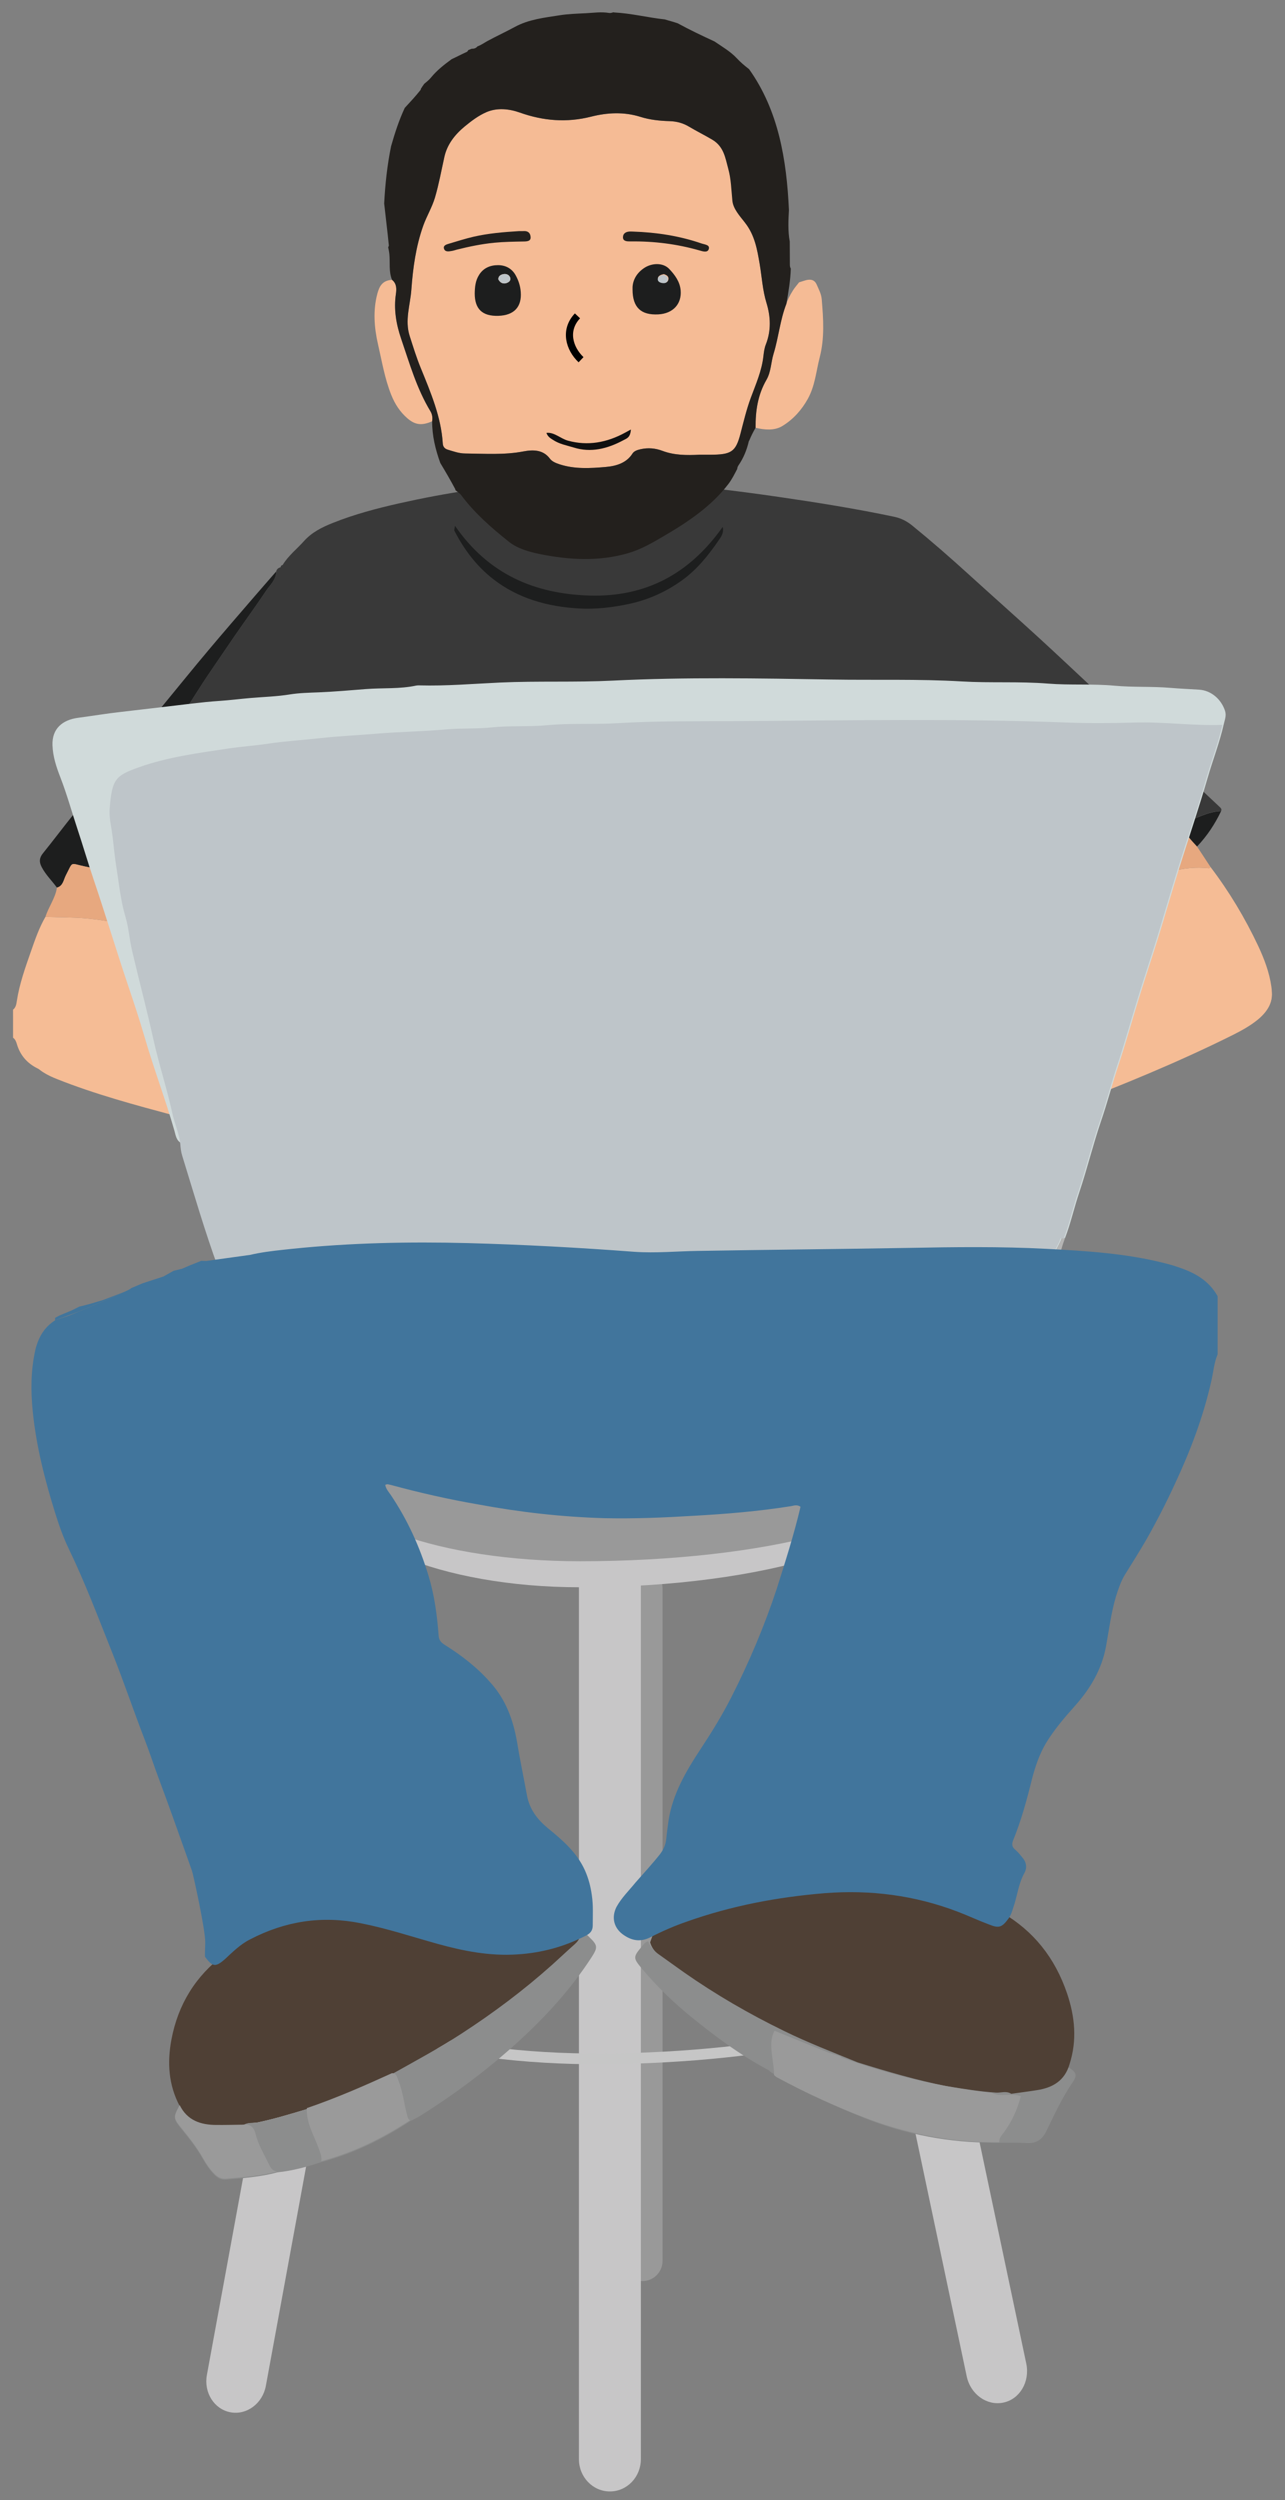 <?xml version="1.0" encoding="utf-8"?>
<!-- Generator: Adobe Illustrator 16.0.0, SVG Export Plug-In . SVG Version: 6.00 Build 0)  -->
<!DOCTYPE svg PUBLIC "-//W3C//DTD SVG 1.1//EN" "http://www.w3.org/Graphics/SVG/1.1/DTD/svg11.dtd">
<svg version="1.1" id="Layer_1" xmlns="http://www.w3.org/2000/svg" xmlns:xlink="http://www.w3.org/1999/xlink" x="0px" y="0px"
	 width="180px" height="350px" viewBox="0 0 180 350" enable-background="new 0 0 180 350" xml:space="preserve">
<rect x="0" y="0" width="180" height="350" fill="#808080" stroke="none"/>
<defs><style>

		#computer{ animation: tapWobble 0.7 linear infinite;animation-delay: 5s;}
		#left-arm{ transform-origin: 90% 25%; animation: typeLeft 0.8s linear infinite; animation-delay: 5s;}
		#right-arm{ transform-origin: 9% 35%; transform: rotateZ(0deg); animation: typeLeft 0.8s linear infinite;animation-delay: 5s;}
		#left{ transform-origin: 35% 12%; animation: tapRight 1s linear infinite;animation-delay: 5s;}
        #body{ animation: sway 20s ease infinite; transform-origin: 50% 100%;}
        #head{ transform-origin: 50% 85%; animation: headTilt 20s ease infinite;}


@keyframes sway {
    0%   { transform: rotateZ(0deg); }
    20%  { transform: rotateZ(0deg); }
    25%  { transform: rotateZ(4deg); }
    45%  { transform: rotateZ(4deg); }
    50%  { transform: rotateZ(0deg); }
    70%  { transform: rotateZ(0deg); }
    75%  { transform: rotateZ(-4deg); }
    90%  { transform: rotateZ(-4deg); }
    100% { transform: rotateZ(0deg); }
}


@keyframes typeLeft {
  0%   { transform: rotateZ(0deg); }
  25%  { transform: rotateZ(7deg); }
  75%  { transform: rotateZ(-6deg); }
  100% { transform: rotateZ(0deg); }
}

@keyframes typeRight {
  0%   { transform: rotateZ(0deg); }
  25%  { transform: rotateZ(-6deg); }
  75%  { transform: rotateZ(7deg); }
  100% { transform: rotateZ(0deg); }
}

@keyframes tapWobble {
  0%   { transform: rotateZ(-0.2deg); }
  50%  { transform: rotateZ(0.2deg); }
  100% { transform: rotateZ(-0.2deg); }
}

@keyframes tapRight {
  0%   { transform: rotateZ(0deg); }
  90%  { transform: rotateZ(-6deg); }
  100% { transform: rotateZ(0deg); }
}

@keyframes headTilt {
  0%   { transform: rotateZ(0deg); }
  20%  { transform: rotateZ(0deg); }
  25%  { transform: rotateZ(-4deg); }
  35%  { transform: rotateZ(-4deg); }
  38%  { transform: rotateZ(2deg); }
  42%  { transform: rotateZ(2deg); }
  45%  { transform: rotateZ(-4deg); }
  50%  { transform: rotateZ(0deg); }
  70%  { transform: rotateZ(0deg); }
  82%  { transform: rotateZ(0deg); }
  85%  { transform: rotateZ(4deg); }
  90%  { transform: rotateZ(4deg); }
  100% { transform: rotateZ(0deg); }
}
	</style></defs>


    <g id="developer">
		<animate  fill="remove" from="0" begin="0s" restart="always" dur="5s" to="1" additive="replace" calcMode="linear" attributeName="opacity" accumulate="none">
		</animate>
	<g id="chair">
		<path fill="#999999" d="M87.183,316.531c0,1.551,1.259,2.814,2.813,2.814l0,0c1.551,0,2.811-1.266,2.811-2.814v-94.18
			c0-1.551-1.26-2.806-2.811-2.806l0,0c-1.555,0-2.813,1.255-2.813,2.806V316.531z"/>
		<path fill="#C7C6C7" d="M58.586,217.814c0.46-2.477-1.025-4.807-3.305-5.23l0,0c-2.281-0.419-4.5,1.236-4.955,3.715
			L28.981,332.486c-0.455,2.469,1.025,4.809,3.31,5.228l0,0c2.281,0.419,4.5-1.239,4.951-3.708L58.586,217.814z"/>
		<path fill="#C7C6C7" d="M89.771,344.281c0,2.493-1.941,4.514-4.336,4.514l0,0c-2.396,0-4.34-2.021-4.34-4.514V221.975
			c0-2.486,1.944-4.504,4.34-4.504l0,0c2.395,0,4.336,2.018,4.336,4.504V344.281z"/>
		<path fill="#C7C6C7" d="M143.762,330.91c0.524,2.525-0.91,4.965-3.213,5.446l0,0c-2.303,0.483-4.604-1.157-5.136-3.683
			l-24.204-114.647c-0.527-2.511,0.907-4.952,3.213-5.438l0,0c2.299-0.484,4.596,1.164,5.135,3.684L143.762,330.91z"/>
		<g>
			<g>
				<path fill="#C7C6C7" d="M128.484,207.389c0-5.233-18.476-9.467-41.302-9.467c-22.829,0-41.298,4.231-41.298,9.467
					c0,8.188,15.811,14.823,35.351,14.823C107.35,222.212,128.484,215.576,128.484,207.389z"/>
			</g>
			<g>
				<path fill="#999999" d="M128.484,205.97c0-4.446-18.476-8.048-41.302-8.048c-22.829,0-41.298,3.602-41.298,8.048
					c0,6.964,15.811,12.601,35.351,12.601C107.35,218.57,128.484,212.934,128.484,205.97z"/>
			</g>
		</g>
		<g>
			<path fill="none" stroke="#C6C6C6" stroke-width="1.5" stroke-miterlimit="10" d="M44.707,276.033
				c0.147,7.21,18.896,12.654,41.91,12.182"/>
			<path fill="none" stroke="#C6C6C6" stroke-width="1.5" stroke-miterlimit="10" d="M129.452,277.518
				c0.114,5.422-19.042,10.205-42.835,10.697"/>
		</g>
	</g>
	<g id="body">
		<path fill="#393939" d="M40.17,130.054c-0.057,0.151-0.118,0.308-0.176,0.46c-0.078,0.057-0.111,0.135-0.098,0.229
			c-0.506,1.813-1.432,3.447-2.154,5.172c-1.05-0.255-1.496-1.251-2.26-1.862c-0.455-0.365-0.768-0.955-1.484-0.854
			c-0.058-0.256-0.201-0.436-0.406-0.604c-1.361-1.103-2.773-2.133-4.213-3.13c-4.967-3.438-10.233-6.254-16.086-7.874
			c1.223-1.612,1.756-3.585,2.633-5.369c1.436-2.929,3.162-5.685,4.754-8.515c0.533-0.939,1.1-1.898,1.723-2.808
			c0.96-1.4,1.871-2.834,2.793-4.261c1.465-2.269,2.863-4.578,4.393-6.801c1.502-2.183,2.967-4.385,4.496-6.55
			c1.066-1.505,2.145-3.017,3.17-4.555c0.566-0.851,1.439-1.572,1.436-2.732c0.07-0.346,0.32-0.497,0.624-0.596
			c0.095-0.104,0.188-0.208,0.282-0.312c0.784-1.297,1.986-2.224,2.979-3.336c1.1-1.229,2.514-1.938,4.02-2.538
			c3.027-1.21,6.168-2.044,9.34-2.756c6.463-1.449,12.993-2.467,19.613-2.864c1.324,0.091,2.645,0.09,3.938-0.286
			c2.416,0,4.832,0,7.252,0c1.402,0.253,2.809,0.398,4.236,0.278c6.074,0.365,12.111,1.106,18.127,1.981
			c5.42,0.787,10.82,1.648,16.185,2.783c0.985,0.209,1.791,0.646,2.524,1.244c2.688,2.188,5.295,4.465,7.859,6.795
			c3.268,2.969,6.572,5.896,9.83,8.874c2.697,2.47,5.355,4.988,8.039,7.485c3.189,2.981,6.381,5.96,9.572,8.945
			c2.601,2.437,5.193,4.881,7.785,7.32c0.146,0.141,0.271,0.295,0.156,0.521c-1.896,0.077-3.514,1.062-5.242,1.669
			c-0.131,0.041-0.164,0.336-0.246,0.518c-0.346-0.114-0.674-0.104-1.025,0.045c-2.584,1.097-5.145,2.257-7.588,3.662
			c-5.145,2.97-9.844,6.551-14.273,10.5c-0.14-0.295-0.436-0.395-0.688-0.559c-1.643-1.055-3.281-2.087-4.826-3.293
			c-2.048-1.604-4.023-3.277-5.963-5.013c-1.877-1.675-3.646-3.411-5.34-5.268c-0.49-0.537-0.84-1.452-2.086-1.55
			c1.199,1.829,2.279,3.433,3.322,5.061c1.158,1.807,2.537,3.472,3.461,5.428c0.086,0.118,0.025,0.4,0.32,0.286l-0.047-0.013
			c0.457,1.78,0.859,3.576,1.37,5.344c1.313,4.529,2.601,9.073,3.905,13.604c1.137,3.953,2.287,7.908,3.445,11.854
			c0.549,1.88,1.131,3.744,1.6,5.646c0.082,0.341,0.131,0.681,0.59,0.759c1.223,0.205,1.674,1.251,2.092,2.178
			c0.607,1.329,0.828,2.781,0.96,4.355c-0.935,0.105-1.821,0.259-2.707,0.313c-5.827,0.346-11.659,0.648-17.483,1.011
			c-6.432,0.399-12.871,0.617-19.307,0.845c-7.547,0.263-15.098,0.354-22.648,0.451c-9.413,0.114-18.822-0.024-28.23-0.377
			c-1.81-0.066-3.623,0.082-5.423-0.189c0.558-0.422,1.284,0.074,1.907-0.344c-0.887-1.469-1.775-2.945-1.165-4.783
			c4.151,0.505,8.302,1.01,12.44,0.678c4.121-0.327,8.281-0.045,12.379-0.764c-4.258-0.155-8.52-0.028-12.777-0.324
			c-2.797-0.19-5.59-0.344-8.375-0.68c-2.285-0.279-3.922-1.28-4.381-3.791c-0.631-3.438-1.669-6.775-1.932-10.303
			c-0.229-3.094-0.582-6.179-0.549-9.285c0.027-3.122,0.008-6.243,0.012-9.364c0-0.402-0.049-0.815,0.033-1.202
			c0.524-2.469,0.25-4.991,0.5-7.483c0.188-1.878,0.316-3.794,0.439-5.688c0.184-2.933,0.738-5.84,1.111-8.761
			c0.037-0.278,0.18-0.636-0.182-0.857c-1.086,2.099-1.619,4.401-2.497,6.579c-1.608,3.999-2.933,8.108-4.438,12.148
			c-0.291,0.787-0.176,1.686-0.721,2.383c-0.137,0.201-0.271,0.396-0.406,0.6C40.211,129.677,40.162,129.854,40.17,130.054z"/>
		<path fill="#F5BC95" d="M1.829,141.35c0.397-0.308,0.468-0.791,0.528-1.21c0.365-2.403,1.186-4.685,1.978-6.948
			c0.574-1.641,1.145-3.313,2.03-4.836c1.948,0.074,3.889,0.041,5.845,0.23c2.752,0.266,5.435,0.814,8.089,1.477
			c4.385,1.091,8.58,2.735,12.674,4.646c-0.201,0.479-0.402,0.96-0.604,1.441c-1.473,2.15-2.945,4.291-4.814,6.129
			c-4.135,4.043-8.896,6.988-14.651,8.053c-2.58,0.476-5.173,0.451-7.629-0.75c-1.477-0.725-2.448-1.844-2.912-3.417
			c-0.099-0.333-0.226-0.669-0.533-0.888C1.829,143.971,1.829,142.658,1.829,141.35z"/>
		<path fill="#B5B5B4" d="M90.973,67.597c-1.428,0.12-2.833-0.025-4.236-0.278c1.406,0,2.816,0,4.229,0
			C90.92,67.414,90.924,67.507,90.973,67.597z"/>
		<path fill="#9A9999" d="M75.547,67.605c0.004-0.095,0.004-0.188,0.008-0.286c1.309,0,2.617,0,3.93,0
			C78.191,67.695,76.871,67.697,75.547,67.605z"/>
		<path fill="#F5BC95" d="M169.557,121.367c2.625,3.447,4.84,7.145,6.688,11.062c0.846,1.809,1.561,3.688,1.846,5.701
			c0.297,2.075-0.395,3.454-2.154,4.544c-2.535,1.58-5.311,2.445-8.264,2.511c-2.928,0.069-5.768-0.624-8.488-1.739
			c-5.473-2.237-10.141-5.685-14.535-9.553c-0.418-0.369-0.828-0.729-1.307-1.021c-0.131-0.209-0.262-0.418-0.395-0.627
			c1.066-1.005,2.396-1.629,3.635-2.338c3.995-2.289,8.016-4.551,12.33-6.188c3.346-1.268,6.718-2.583,10.426-2.165
			C169.4,121.564,169.482,121.433,169.557,121.367z"/>
		<path fill="#1D1E1E" d="M40.799,128.967c0.545-0.697,0.43-1.596,0.721-2.383c1.506-4.04,2.83-8.149,4.438-12.148
			c0.878-2.178,1.411-4.48,2.497-6.579c0.361,0.224,0.219,0.579,0.182,0.857c-0.373,2.921-0.928,5.828-1.111,8.761
			c-0.123,1.896-0.251,3.813-0.439,5.688c-0.25,2.492,0.024,5.017-0.5,7.483c-0.082,0.388-0.033,0.8-0.033,1.202
			c-0.004,3.121,0.016,6.242-0.012,9.364c-0.033,3.106,0.319,6.191,0.549,9.285c0.263,3.525,1.301,6.864,1.932,10.303
			c0.459,2.511,2.096,3.512,4.381,3.791c2.785,0.336,5.578,0.487,8.375,0.68c4.258,0.296,8.52,0.169,12.777,0.324
			c-4.098,0.719-8.258,0.437-12.379,0.764c-4.139,0.332-8.289-0.173-12.44-0.678c-0.61,1.838,0.278,3.314,1.165,4.783
			c-0.623,0.418-1.35-0.078-1.907,0.344c-4.771-0.139-9.528-0.5-14.29-0.787c-0.689-0.045-0.988-0.267-0.939-1
			c0.099-1.406,0.189-2.807,0.66-4.149c0.173-0.478,0.324-1.101,0.764-1.247c0.895-0.31,0.89-1.02,0.968-1.684
			c0.738-6.227,1.78-12.415,2.62-18.633c0.501-3.725,1.051-7.453,1.576-11.178c0.098-0.692,0.139-1.396,0.205-2.092l-0.05,0.009
			C40.995,129.795,40.758,129.344,40.799,128.967z"/>
		<path fill="#E7A87F" d="M169.557,121.367c-0.072,0.063-0.154,0.195-0.221,0.188c-3.708-0.418-7.08,0.897-10.426,2.165
			c-4.314,1.637-8.335,3.896-12.33,6.186c-1.238,0.709-2.566,1.333-3.635,2.34c-1.271-1.107-1.271-1.107-0.271-2.303
			c4.432-3.948,9.131-7.529,14.273-10.5c2.443-1.404,5.004-2.565,7.588-3.662c0.354-0.146,0.681-0.158,1.023-0.045
			c0.533,1.056,1.32,1.915,2.117,2.771C168.311,119.46,168.934,120.416,169.557,121.367z"/>
		<path fill="#1D1E1E" d="M142.676,129.943c-1.001,1.193-1.001,1.193,0.271,2.303c0.132,0.209,0.263,0.418,0.394,0.627
			c-0.327,0.1-0.655,0.251-0.991,0.296c-3.972,0.542-2.757,0.941-5.44-1.907c-1.877-1.998-3.726-4.023-5.587-6.033
			c-0.133-0.14-0.252-0.314-0.489-0.201l0.047,0.014c0.035-0.254-0.146-0.271-0.319-0.287c-0.924-1.956-2.304-3.621-3.461-5.426
			c-1.043-1.63-2.123-3.231-3.322-5.063c1.246,0.098,1.595,1.013,2.086,1.55c1.688,1.854,3.461,3.595,5.339,5.269
			c1.938,1.732,3.915,3.406,5.963,5.012c1.545,1.206,3.187,2.239,4.825,3.293C142.24,129.549,142.536,129.648,142.676,129.943z"/>
		<path fill="#1D1E1E" d="M167.68,118.508c-0.797-0.856-1.584-1.718-2.117-2.771c0.082-0.182,0.115-0.477,0.246-0.518
			c1.73-0.607,3.349-1.592,5.242-1.669C170.182,115.371,169.082,117.04,167.68,118.508z"/>
		<path fill="#1D1E1E" d="M32.369,136.152c0.201-0.481,0.402-0.963,0.604-1.441c0.34-0.504,0.685-1.009,1.025-1.51
			c0.717-0.104,1.029,0.486,1.484,0.854c0.764,0.611,1.21,1.607,2.26,1.862c-0.02,0.554-0.426,0.572-0.832,0.604
			C35.376,136.645,33.862,136.551,32.369,136.152z"/>
		<path fill="#554A3E" d="M40.507,130.05l0.05-0.009c-0.132-0.104-0.259-0.105-0.387,0.013c-0.008-0.2,0.041-0.377,0.223-0.487
			C40.43,129.726,40.471,129.886,40.507,130.05z"/>
		<path fill="#554A3E" d="M39.896,130.743c-0.014-0.097,0.02-0.175,0.098-0.229C40.043,130.62,40.011,130.697,39.896,130.743z"/>
		<path fill="#1D1E1E" d="M7.977,124.263c-0.709-0.968-1.587-1.805-2.148-2.892c-0.369-0.713-0.328-1.279,0.188-1.915
			c1.386-1.715,2.711-3.479,4.089-5.201c1.469-1.841,2.966-3.658,4.463-5.478c2.797-3.402,5.603-6.801,8.404-10.198
			c2.071-2.517,4.118-5.051,6.214-7.539c2.124-2.53,4.294-5.024,6.452-7.53c1.009-1.173,2.034-2.336,3.051-3.505
			c0.004,1.161-0.869,1.884-1.436,2.732c-1.025,1.538-2.104,3.049-3.17,4.555c-1.529,2.166-2.994,4.368-4.496,6.55
			c-1.529,2.223-2.928,4.532-4.393,6.801c-0.922,1.427-1.833,2.858-2.793,4.261c-0.623,0.907-1.189,1.866-1.723,2.808
			c-1.592,2.83-3.318,5.586-4.754,8.515c-0.877,1.784-1.41,3.757-2.633,5.369c-0.484-0.103-0.969-0.209-1.452-0.308
			c-2.092-0.433-1.563-0.765-2.612,1.25C8.9,123.163,8.851,124.024,7.977,124.263z"/>
		<path fill="#E7A87F" d="M7.977,124.263c0.874-0.238,0.924-1.1,1.252-1.728c1.05-2.015,0.521-1.683,2.612-1.25
			c0.483,0.099,0.968,0.203,1.452,0.308c5.853,1.62,11.119,4.438,16.086,7.874c1.439,0.997,2.852,2.027,4.213,3.13
			c0.205,0.169,0.349,0.349,0.406,0.604c-0.341,0.501-0.686,1.006-1.025,1.51c-4.094-1.911-8.289-3.558-12.674-4.646
			c-2.654-0.66-5.337-1.211-8.089-1.477c-1.956-0.189-3.896-0.156-5.845-0.23C6.8,126.953,7.752,125.752,7.977,124.263z"/>
		<path fill="#1D1E1E" d="M63.729,73.606c4.67,6.767,11.132,9.547,18.887,9.771c7.913,0.226,14.016-3.1,18.62-9.613
			c0.197,0.863-0.245,1.407-0.576,1.892c-1.452,2.115-3.044,4.104-5.168,5.619c-2.239,1.603-4.7,2.696-7.364,3.271
			c-2.297,0.492-4.645,0.771-7.014,0.64c-4.398-0.25-8.533-1.39-12.045-4.127c-2.313-1.805-4.082-4.139-5.422-6.768
			C63.608,74.217,63.666,74.1,63.729,73.606z"/>
		<path fill="#FFFFFF" d="M40.507,130.05c-0.036-0.164-0.077-0.324-0.114-0.483c0.135-0.199,0.27-0.396,0.406-0.6
			C40.758,129.344,40.995,129.795,40.507,130.05z"/>
		<path fill="#1D1E1E" d="M39.313,79.41c0.024-0.164,0.118-0.271,0.282-0.313C39.502,79.202,39.408,79.307,39.313,79.41z"/>
		<path fill="#FFFFFF" d="M130.557,124.75c0.176,0.018,0.355,0.033,0.32,0.287C130.582,125.152,130.643,124.869,130.557,124.75z"/>
		<g id="left-arm">
			<path fill="#F5BC95" d="M161.166,129.496c2.395-0.406,4.749-0.601,7.029,0.572c2.822,1.452,5.586,2.961,7.883,5.201
				c0.813,0.787,1.42,1.714,1.83,2.739c0.664,1.674,0,3.331-1.715,4.737c-1.061,0.863-2.256,1.521-3.461,2.129
				c-7.639,3.807-15.529,7.038-23.502,10.09c-6.326,2.428-12.726,4.643-19.215,6.583c-4.273,1.274-8.58,2.489-13.027,2.978
				c-2.326,0.254-4.709,0.447-7.014-0.394c-1.123-0.406-1.908-1.07-2.207-2.252c0.322,0,0.545-0.192,0.791-0.386
				c2.244-1.766,4.482-3.527,6.752-5.264c1.982-1.521,3.981-3.025,6.018-4.481c3.17-2.272,6.311-4.6,9.592-6.706
				c2.691-1.73,5.398-3.441,8.18-5.041c3.184-1.82,6.373-3.609,9.662-5.217c3.782-1.854,7.646-3.563,11.674-4.842
				C160.723,129.857,161.043,129.836,161.166,129.496z"/>
			<path fill="#E7A87F" d="M161.166,129.496c-0.123,0.34-0.443,0.359-0.73,0.449c-4.025,1.279-7.892,2.986-11.674,4.842
				c-3.289,1.605-6.479,3.396-9.662,5.217c-2.781,1.6-5.488,3.311-8.18,5.041c-3.281,2.106-6.422,4.434-9.592,6.706
				c-2.034,1.456-4.033,2.962-6.018,4.481c-2.27,1.734-4.508,3.498-6.752,5.264c-0.246,0.191-0.469,0.386-0.791,0.386
				c-0.234-1.985,0.691-3.572,1.715-5.151c1.264-1.952,3.063-3.27,4.988-4.495c8.041-5.132,16.17-10.112,24.67-14.471
				c5.725-2.929,11.549-5.623,17.768-7.387C158.303,129.98,159.697,129.554,161.166,129.496z"/>
		</g>
		<g id="right-arm">
			<path fill="#F5BC95" d="M76.445,158.031c1.164,2.411,0.611,3.89-1.871,4.872c-2.965,1.183-6.082,1.302-9.195,1.042
				c-2.396-0.191-4.791-0.418-7.178-0.744c-4.475-0.607-8.921-1.381-13.347-2.263c-6.837-1.355-13.626-2.938-20.356-4.745
				c-5.574-1.497-11.148-2.992-16.525-5.131c-1.361-0.542-2.621-1.191-3.531-2.449c-0.984-1.359-0.918-2.682-0.233-4.085
				c1.156-2.368,3.067-4.089,5.017-5.759c0.836-0.713,1.828-1.238,2.689-1.928c1.703-1.361,3.684-1.76,5.783-1.788
				c2.561-0.032,5.104,0.078,7.576,0.841c0.391,0.455,0.973,0.496,1.48,0.668c2.848,0.969,5.738,1.822,8.544,2.895
				c4.872,1.855,9.771,3.646,14.565,5.705c4.195,1.797,8.403,3.566,12.501,5.568c4.405,2.152,8.777,4.38,12.952,6.964
				C75.682,157.924,76.039,158.022,76.445,158.031z"/>
			<path fill="#E7A87F" d="M76.445,158.031c-0.406-0.009-0.764-0.105-1.129-0.337c-4.175-2.584-8.547-4.812-12.952-6.964
				c-4.098-2.002-8.306-3.771-12.501-5.568c-4.795-2.061-9.693-3.85-14.565-5.705c-2.806-1.07-5.696-1.926-8.544-2.895
				c-0.508-0.172-1.09-0.213-1.48-0.668c2.929,0.209,5.723,1.07,8.516,1.87c8.227,2.351,16.172,5.468,24.035,8.818
				c4.482,1.915,8.953,3.866,13.313,6.038C73.463,153.781,75.193,155.717,76.445,158.031z"/>
		</g>
		<g id="head">
			<g>
				<path fill="#F5BB95" d="M105.841,59.888c-0.024-2.327,0.29-4.583,1.526-6.719c0.646-1.12,0.623-2.436,0.992-3.635
					c0.91-2.96,0.951-6.124,2.723-8.889c0.246-0.39,0.566-0.748,0.854-1.121c0.258-0.078,0.52-0.163,0.779-0.245
					c0.756-0.244,1.37-0.162,1.686,0.564c0.291,0.67,0.646,1.305,0.705,2.055c0.229,2.729,0.418,5.438-0.287,8.147
					c-0.5,1.951-0.649,3.98-1.668,5.804c-0.828,1.497-2.01,2.854-3.575,3.802C108.482,60.309,107.111,60.191,105.841,59.888z"/>
				<path fill="#F5BB95" d="M54.912,39.177c0.701,0.547,0.631,1.367,0.545,1.973c-0.316,2.163,0.033,4.22,0.738,6.285
					c1.178,3.444,2.166,6.938,4.102,10.147c0.271,0.455,0.308,0.915,0.238,1.396c-1.411,0.62-2.346,0.542-3.445-0.395
					c-1.07-0.923-1.771-2.026-2.281-3.288c-0.926-2.313-1.313-4.739-1.861-7.104c-0.525-2.297-0.723-4.731-0.082-7.101
					C53.127,40.146,53.521,39.255,54.912,39.177z"/>
				<path fill="#F5BB95" d="M97.966,63.66c-1.769,0.09-3.511,0.083-5.168-0.54c-0.983-0.371-2.001-0.471-3.076-0.229
					C89.239,63,88.82,63.15,88.594,63.496c-0.809,1.283-2.199,1.747-3.74,1.878c-2.162,0.188-4.328,0.318-6.439-0.361
					c-0.542-0.176-1.079-0.393-1.375-0.788c-0.926-1.258-2.301-1.296-3.715-1.028c-2.707,0.521-5.443,0.313-8.167,0.29
					c-0.853-0.003-1.645-0.298-2.433-0.531c-0.5-0.15-0.685-0.48-0.705-0.911c-0.229-3.669-1.674-7.067-3.068-10.486
					c-0.606-1.472-1.074-2.99-1.559-4.5c-0.721-2.22,0.074-4.345,0.23-6.506c0.221-3.043,0.631-6.058,1.678-8.993
					c0.479-1.322,1.227-2.548,1.628-3.896c0.558-1.896,0.902-3.825,1.329-5.741c0.385-1.684,1.436-3.063,2.842-4.222
					c0.932-0.765,1.949-1.539,3.08-2.019c1.489-0.623,3.143-0.451,4.652,0.085c3.264,1.158,6.554,1.434,9.982,0.563
					c2.268-0.574,4.602-0.689,6.883,0.027c1.329,0.422,2.708,0.563,4.094,0.604c1.025,0.032,1.891,0.273,2.723,0.77
					c1.063,0.629,2.174,1.185,3.24,1.811c1.641,0.961,1.846,2.561,2.248,4.031c0.41,1.492,1.607,6.657,2.354,7.602
					c1.389,1.764,1.715,3.798,2.062,5.814c0.306,1.813,0.399,3.635,0.952,5.433c0.582,1.894,0.672,3.854-0.082,5.782
					c-0.214,0.533-0.287,1.118-0.352,1.687c-0.225,2.026-1.063,3.912-1.773,5.831c-0.602,1.633-1.001,3.322-1.438,5.001
					c-0.666,2.526-1.244,2.943-4.295,2.939C98.941,63.66,98.449,63.66,97.966,63.66z"/>
				<g>
					<g>
						<path fill="#F5BC95" d="M66.654,46.586c-0.037,0.04-0.07,0.078-0.111,0.119c0-0.026-0.008-0.063,0.009-0.075
							c0.032-0.021,0.073-0.027,0.114-0.04L66.654,46.586z"/>
						<g>
							<path fill="#1D1E1E" d="M66.498,41.078c0.018-0.892,0.091-1.766,0.6-2.576c0.57-0.937,1.518-1.386,2.678-1.382
								c1.104,0.008,1.94,0.509,2.441,1.391c0.418,0.747,0.672,1.53,0.729,2.362c0.164,2.088-0.931,3.271-3.126,3.343
								C67.568,44.289,66.498,43.272,66.498,41.078z M69.805,39.101c0.188,0.377,0.525,0.656,1.004,0.563
								c0.419-0.096,0.82-0.373,0.645-0.829c-0.156-0.385-0.57-0.57-1.055-0.433C70.025,38.502,69.797,38.731,69.805,39.101z"/>
							<path fill="#BEC5C9" d="M69.805,39.101c-0.008-0.369,0.221-0.599,0.594-0.697c0.484-0.139,0.898,0.047,1.055,0.433
								c0.176,0.456-0.226,0.732-0.645,0.829C70.33,39.757,69.993,39.478,69.805,39.101z"/>
						</g>
						<g>
							<path fill="#1D1E1E" d="M88.605,40.515c-0.045-0.895,0.296-2.076,1.559-2.949c1.111-0.777,2.691-0.822,3.557,0.063
								c0.828,0.859,1.525,1.829,1.625,3.025c0.159,1.899-1.066,3.245-3.131,3.359C89.828,44.136,88.605,43.086,88.605,40.515z
								 M92.99,38.374c-0.344,0.057-0.734,0.205-0.82,0.5c-0.119,0.451,0.264,0.681,0.751,0.722
								c0.423,0.033,0.681-0.164,0.718-0.533C93.672,38.689,93.396,38.505,92.99,38.374z"/>
							<path fill="#BEC5C9" d="M92.941,38.476c0.385,0.123,0.646,0.301,0.619,0.653c-0.037,0.353-0.283,0.542-0.688,0.511
								c-0.463-0.04-0.828-0.258-0.713-0.688C92.244,38.67,92.613,38.529,92.941,38.476z"/>
						</g>
					</g>
					<g>
						<path fill="#23201D" d="M72.729,32.354c0.07,0,0.316,0.015,0.559,0c0.688-0.062,1,0.283,1.037,0.81
							c0.058,0.591-0.455,0.64-0.98,0.644c-1.361,0.024-2.727,0.041-4.085,0.172c-1.809,0.176-3.548,0.542-5.286,0.974
							c-0.227,0.062-0.46,0.146-0.697,0.18c-0.432,0.078-0.939,0.168-1.088-0.332c-0.127-0.427,0.313-0.574,0.682-0.681
							c1.152-0.342,2.297-0.709,3.461-0.98C68.365,32.674,70.465,32.493,72.729,32.354z"/>
						<path fill="#23201D" d="M88.655,32.419c3.306,0.109,6.521,0.599,9.598,1.661c0.455,0.158,1.239,0.188,1.024,0.814
							c-0.186,0.525-0.856,0.292-1.291,0.168c-3.146-0.9-6.365-1.309-9.676-1.263c-0.492,0.004-1.066-0.013-1.046-0.611
							c0.028-0.562,0.479-0.792,1.099-0.777C88.467,32.411,88.561,32.415,88.655,32.419z"/>
					</g>
				</g>
				<path fill="#23201D" d="M110.643,37.083c0-1.083-0.006-2.18-0.017-3.274c-0.276-1.46-0.187-3.089-0.114-4.405
					c-0.318-6.986-1.443-13.923-5.584-19.723c-0.613-0.472-1.203-0.965-1.725-1.53c-0.865-0.931-2.029-1.604-3.121-2.35
					c-1.747-0.804-3.479-1.625-5.143-2.536c-0.279-0.094-0.57-0.189-0.857-0.27c-0.316-0.083-0.637-0.182-0.947-0.276
					c-2.384-0.257-4.693-0.849-7.096-0.975c-0.05,0-0.082-0.02-0.123-0.026c-0.21,0.07-0.41,0.123-0.566,0.099
					c-1.141-0.189-2.178-0.023-3.277,0.034c-1.242,0.063-2.478,0.093-3.703,0.291c-2.15,0.336-4.315,0.574-6.23,1.616
					c-1.264,0.688-2.588,1.296-3.859,1.985c-0.457,0.25-0.891,0.571-1.398,0.75c-0.196,0.244-0.473,0.349-0.798,0.326
					c-0.159,0.061-0.317,0.123-0.475,0.187c-0.083,0.09-0.1,0.209-0.245,0.271c-0.719,0.32-1.389,0.681-2.1,1.007
					c-1.05,0.766-2.066,1.563-2.881,2.559c-0.274,0.339-0.63,0.62-0.977,0.909c-0.107,0.191-0.264,0.345-0.359,0.55
					c-0.014,0.03-0.043,0.024-0.06,0.053c-0.036,0.092-0.032,0.188-0.104,0.272c-0.661,0.829-1.418,1.651-2.188,2.479
					c-0.801,1.71-1.386,3.517-1.915,5.365c-0.542,2.656-0.829,5.344-0.966,8.021c0.211,1.95,0.461,3.898,0.652,5.855
					c0.012,0.123-0.07,0.175-0.092,0.275c0.068,0.322,0.137,0.646,0.168,0.979c0.11,1.189-0.104,2.411,0.369,3.575
					c0.701,0.547,0.631,1.367,0.545,1.973c-0.316,2.163,0.033,4.22,0.738,6.285c1.178,3.444,2.166,6.938,4.102,10.147
					c0.271,0.455,0.308,0.915,0.238,1.396c-0.012,2.026,0.462,3.954,1.141,5.841c0.725,1.206,1.436,2.421,2.097,3.663
					c0.024,0.045-0.005,0.082,0.014,0.127c0.265,0.241,0.599,0.429,0.81,0.706c1.854,2.488,4.232,4.584,6.734,6.563
					c1.189,0.934,2.806,1.391,4.359,1.705c4.065,0.809,8.158,1.043,12.228-0.119c1.896-0.544,3.507-1.5,5.127-2.449
					c3.438-2.008,6.652-4.203,8.982-7.251c0.515-0.671,0.863-1.396,1.24-2.111c0.012-0.155,0.053-0.318,0.168-0.486
					c0.729-1.067,1.176-2.169,1.467-3.425c0.01-0.037,0.045-0.038,0.056-0.071c0.246-0.61,0.542-1.202,0.884-1.783
					c-0.023-2.327,0.29-4.583,1.526-6.719c0.647-1.12,0.623-2.436,0.991-3.635c0.711-2.313,0.918-4.744,1.808-7.018
					c0.271-1.628,0.562-3.253,0.606-4.91c0-0.001,0-0.004,0-0.005C110.691,37.463,110.643,37.292,110.643,37.083z M107.285,48.201
					c-0.215,0.533-0.287,1.118-0.352,1.687c-0.225,2.026-1.063,3.912-1.773,5.831c-0.6,1.633-1.001,3.322-1.439,5.001
					c-0.664,2.526-1.242,2.943-4.295,2.939h-1.46c-1.769,0.09-3.511,0.083-5.168-0.54c-0.983-0.371-2.001-0.471-3.076-0.229
					C89.239,63,88.82,63.15,88.594,63.495c-0.809,1.283-2.199,1.747-3.74,1.878c-2.162,0.188-4.328,0.318-6.439-0.361
					c-0.542-0.176-1.079-0.393-1.375-0.788c-0.926-1.258-2.301-1.296-3.715-1.028c-2.707,0.521-5.443,0.313-8.167,0.29
					c-0.853-0.003-1.645-0.298-2.433-0.531c-0.5-0.15-0.685-0.48-0.705-0.911c-0.229-3.669-1.674-7.067-3.068-10.486
					c-0.606-1.472-1.074-2.99-1.559-4.5c-0.721-2.22,0.074-4.345,0.23-6.506c0.221-3.043,0.631-6.058,1.678-8.993
					c0.479-1.322,1.227-2.548,1.628-3.896c0.558-1.896,0.902-3.825,1.329-5.741c0.385-1.684,1.436-3.063,2.842-4.223
					c0.932-0.764,1.949-1.539,3.08-2.018c1.489-0.623,3.143-0.451,4.652,0.085c3.264,1.158,6.554,1.433,9.982,0.563
					c2.268-0.574,4.602-0.689,6.883,0.027c1.329,0.422,2.708,0.563,4.094,0.604c1.025,0.032,1.891,0.273,2.723,0.77
					c1.063,0.629,2.174,1.185,3.24,1.811c1.641,0.961,1.846,2.561,2.248,4.031c0.41,1.492,0.436,3.023,0.59,4.551
					c0.115,1.116,1.018,2.106,1.764,3.051c1.389,1.764,1.715,3.798,2.062,5.814c0.306,1.813,0.399,3.635,0.952,5.433
					C107.949,44.313,108.039,46.273,107.285,48.201z"/>
			</g>
			<path fill="#101010" d="M76.568,60.6c1.045-0.127,1.98,0.813,2.99,1.091c2.76,0.754,5.426,0.299,8.066-1.153
				c0.246-0.137,0.488-0.27,0.734-0.403l0.013,0.026c-0.077,1.104-0.587,1.221-1.017,1.453c-2.285,1.229-4.594,1.789-6.99,1.038
				c-0.996-0.31-2.001-0.462-2.953-1.102c-0.319-0.209-0.647-0.382-0.865-0.92L76.568,60.6z"/>
			<path fill="none" stroke="#000000" stroke-miterlimit="10" d="M80.891,44.22c-1.906,2.01-1.141,4.581,0.5,6.14"/>
		</g>
	</g>
	<g id="shoes">
		<g id="right">
			<path fill="#4F4035" d="M25.172,294.842c-1.572-2.961-1.764-6.094-1.157-9.318c0.931-4.922,3.382-8.893,7.403-11.91
				c5.233-3.922,11.172-6.092,17.551-7.188c5.094-0.882,10.217-0.931,15.355-0.472c2.174,0.195,4.242-0.164,5.951-1.607
				c1.637-1.371,3.286-1.297,5.074-0.387c2.313,1.174,4.053,2.921,5.349,5.145c0.259,0.442,0.515,0.886,0.771,1.328
				c-0.098,0.697-0.406,1.271-0.943,1.748c-1.066,0.943-2.096,1.919-3.154,2.871c-3.99,3.568-8.26,6.768-12.751,9.68
				c-3.146,2.042-6.448,3.814-9.717,5.645c-3.913,1.785-7.851,3.508-11.923,4.894c-2.269,0.677-4.531,1.37-6.854,1.858
				c-0.701,0.146-1.494-0.066-2.117,0.459c-1.234,0.017-2.473,0.049-3.707,0.041C28.1,297.615,26.221,296.983,25.172,294.842z"/>
			<path fill="#8C8D8D" d="M82.564,271.209c-0.321-0.313-0.604-0.697-1.096-0.779c-0.098,0.697-0.406,1.271-0.943,1.748
				c-1.066,0.943-2.096,1.919-3.154,2.871c-3.99,3.568-8.26,6.768-12.751,9.68c-3.146,2.042-6.448,3.814-9.717,5.645
				c-3.913,1.785-7.851,3.508-11.923,4.894c-2.269,0.677-4.531,1.37-6.854,1.858c-0.701,0.146-1.494-0.066-2.117,0.459
				c-1.234,0.017-2.473,0.049-3.707,0.04c-2.203-0.009-4.082-0.641-5.131-2.78c-0.943,1.756-0.939,1.752,0.453,3.463
				c1.002,1.238,1.982,2.493,2.77,3.892c0.443,0.792,0.952,1.552,1.592,2.211c0.459,0.478,0.96,0.788,1.648,0.729
				c2.429-0.205,4.861-0.369,7.228-1.019c2.112-0.209,4.143-0.777,6.152-1.436c4.466-1.189,8.563-3.188,12.411-5.718
				c0.455-0.229,0.928-0.435,1.357-0.705c4.948-3.102,9.605-6.588,13.912-10.524c3.844-3.52,7.338-7.356,10.182-11.745
				C83.762,272.624,83.725,272.333,82.564,271.209z"/>
			<path fill="#9A9A9A" d="M54.903,290.238c0.677,0.023,0.722,0.592,0.909,1.041c0.613,1.512,0.772,3.136,1.179,4.696
				c0.086,0.328,0.11,0.661,0.435,0.857c-3.848,2.528-7.945,4.526-12.411,5.718c0.073-0.643-0.164-1.202-0.378-1.797
				c-0.666-1.84-1.76-3.558-1.656-5.623C47.053,293.744,50.99,292.021,54.903,290.238z"/>
			<path fill="#9A9A9A" d="M25.172,294.709c1.049,2.141,2.928,2.771,5.131,2.778c1.234,0.011,2.473-0.022,3.707-0.04
				c1.021-0.128,1.559,0.327,1.801,1.328c0.361,1.492,1.179,2.806,1.842,4.181c0.254,0.528,0.525,1.014,1.21,1.028
				c-2.366,0.648-4.799,0.813-7.228,1.02c-0.688,0.057-1.189-0.257-1.648-0.73c-0.64-0.66-1.148-1.42-1.592-2.211
				c-0.787-1.398-1.768-2.654-2.77-3.893C24.232,296.46,24.229,296.464,25.172,294.709z"/>
		</g>
		<g id="left">
			<path fill="#8C8D8D" d="M149.574,289.354c-0.667,1.602-1.952,2.37-3.563,2.808c-1.785,0.482-3.576,0.326-5.373,0.312
				c-0.803,0.018-1.605,0.032-2.41,0.05c-7.223-0.865-14.209-2.657-20.99-5.291c-0.1-0.031-0.168-0.141-0.25-0.214
				c-0.693-0.242-1.399-0.44-2.072-0.729c-2.387-1.021-4.76-2.072-7.139-3.109c-0.4-0.436-0.967-0.591-1.461-0.856
				c-4.977-2.653-9.809-5.532-14.285-8.979c-0.566-0.438-1.002-0.91-1.239-1.566c-0.423,0.1-0.651,0.438-0.902,0.742
				c-1.198,1.443-1.214,1.588-0.031,3.011c2.114,2.538,4.493,4.819,7.054,6.903c3.399,2.756,6.914,5.354,10.793,7.406
				c0.129,0.111,0.241,0.246,0.383,0.328c4.188,2.438,8.526,4.574,13.033,6.366c5.829,2.313,11.883,3.452,18.155,3.437
				c1.531,0.009,3.068-0.036,4.597,0.05c1.338,0.078,2.142-0.546,2.69-1.665c1.146-2.346,2.229-4.725,3.725-6.891
				C150.961,290.486,150.748,290.076,149.574,289.354z"/>
			<path fill="#4F4035" d="M145.271,292.611c-1.203,0.192-2.416,0.342-3.619,0.515c-0.692-0.456-1.43-0.119-2.137-0.169
				c-2.345-0.155-4.658-0.541-6.979-0.914c-4.19-0.832-8.306-2.043-12.397-3.314c-3.479-1.419-6.979-2.768-10.369-4.43
				c-4.845-2.362-9.513-5.064-13.97-8.184c-1.185-0.833-2.35-1.692-3.534-2.521c-0.601-0.41-0.99-0.959-1.195-1.673
				c0.179-0.497,0.354-1.005,0.535-1.497c0.908-2.51,2.328-4.59,4.396-6.16c1.601-1.219,3.196-1.535,5.006-0.35
				c1.896,1.237,3.97,1.313,6.058,0.781c4.935-1.24,9.938-1.964,15.045-1.796c6.389,0.188,12.521,1.567,18.25,4.864
				c4.397,2.543,7.418,6.32,9.109,11.305c1.107,3.271,1.42,6.563,0.358,9.88C149.145,291.34,147.414,292.275,145.271,292.611z"/>
			<path fill="#9A9A9A" d="M108.491,284.299c2.379,0.966,4.752,1.942,7.14,2.893c0.672,0.27,1.378,0.455,2.072,0.682
				c0.082,0.066,0.15,0.168,0.249,0.196c6.78,2.45,13.771,4.118,20.991,4.926c1.238,0.634,2.672-0.022,4.05,0.466
				c-0.483,1.863-1.247,3.541-2.37,5.066c-0.328,0.442-0.721,0.816-0.632,1.396c-6.272,0.016-12.327-1.045-18.156-3.198
				c-4.507-1.668-8.847-3.656-13.032-5.923c-0.143-0.077-0.254-0.203-0.383-0.307c0.038-0.635-0.093-1.251-0.164-1.877
				C108.1,287.184,107.747,285.703,108.491,284.299z"/>
		</g>
	</g>
	<g id="computer">
		<path fill="#D0DADA" d="M171.592,99.485c-0.533-1.587-1.92-2.82-3.609-2.933c-1.346-0.086-2.697-0.14-4.045-0.254
			c-2.6-0.221-5.209-0.063-7.824-0.303c-3.094-0.287-6.211-0.045-9.326-0.295c-4.003-0.32-8.031-0.063-12.055-0.301
			c-6.066-0.359-12.155-0.164-18.239-0.267c-10.199-0.168-20.417-0.357-30.625,0.151c-5.267,0.263-10.546,0.031-15.828,0.271
			c-3.757,0.172-7.519,0.5-11.292,0.398c-0.146-0.004-0.303-0.004-0.451,0.026c-2.316,0.497-4.691,0.306-7.037,0.488
			c-2.191,0.176-4.397,0.365-6.604,0.459c-1.338,0.053-2.712,0.078-4.045,0.291c-1.834,0.299-3.684,0.345-5.529,0.504
			c-1.443,0.123-2.887,0.309-4.339,0.406c-2.589,0.172-5.168,0.542-7.752,0.833c-1.989,0.222-3.975,0.476-5.964,0.697
			c-2.035,0.226-4.057,0.564-6.091,0.833c-2.183,0.291-3.667,1.506-3.585,3.844c0.053,1.591,0.55,3.072,1.107,4.503
			c0.91,2.343,1.575,4.763,2.362,7.137c0.788,2.375,1.493,4.786,2.293,7.153c1.637,4.836,3.113,9.725,4.737,14.563
			c0.824,2.461,1.661,4.938,2.387,7.439c1.28,4.43,2.934,8.745,4.197,13.184c0.172,0.606,0.258,1.41,1.012,1.746
			c0.037,0.551,0.1,1.092,0.264,1.625c1.637,5.304,3.178,10.641,5.094,15.85c0.221,0.105,0.476,0.182,0.66,0.337
			c1.998,1.688,4.393,2.073,6.887,2.051c2.613-0.032,5.209,0.296,7.813,0.394c1.796,0.074,3.618,0.025,5.397,0.265
			c2.309,0.296,4.635,0.03,6.911,0.317c2.411,0.296,4.831,0,7.215,0.279c3.563,0.41,7.137,0.033,10.688,0.295
			c7.49,0.561,14.98,0.287,22.471,0.189c3.756-0.051,7.537,0.022,11.279-0.287c2.518-0.205,5.027-0.019,7.521-0.279
			c2.355-0.246,4.729-0.057,7.059-0.32c1.91-0.213,3.844,0.025,5.701-0.295c2.393-0.418,4.814,0.041,7.193-0.5
			c0.859-0.195,1.813-0.105,2.707-0.033c1.277,0.107,2.492-0.244,3.73-0.377c0.826-0.082,1.543-0.673,2.025-1.428
			c0.926-1.441,1.795-2.904,2.533-4.438c0.092-0.189,0.107-0.715,0.574-0.336c0.82-2.109,1.297-4.319,2.02-6.452
			c1.1-3.281,1.918-6.657,3.035-9.938c0.895-2.606,1.59-5.272,2.461-7.891c1.065-3.191,1.951-6.434,2.953-9.647
			c0.844-2.728,1.754-5.438,2.6-8.162c0.979-3.167,1.889-6.349,2.871-9.507c1.348-4.307,2.813-8.58,4.068-12.912
			c0.723-2.502,1.674-4.93,2.248-7.473C171.559,100.766,171.83,100.195,171.592,99.485z"/>
		<path fill="#B5B5B4" d="M30.803,177.537c0.221,0.105,0.476,0.182,0.66,0.337c1.998,1.688,4.393,2.075,6.887,2.051
			c2.613-0.032,5.209,0.296,7.813,0.394c1.796,0.074,3.618,0.025,5.397,0.265c2.309,0.296,4.635,0.03,6.911,0.317
			c2.411,0.296,4.831,0,7.215,0.279c3.563,0.41,7.137,0.033,10.688,0.295c7.49,0.561,14.981,0.287,22.469,0.189
			c3.757-0.051,7.539,0.022,11.281-0.287c2.517-0.205,5.028-0.019,7.521-0.279c2.356-0.246,4.729-0.057,7.06-0.32
			c1.909-0.213,3.844,0.025,5.7-0.295c2.394-0.418,4.813,0.041,7.193-0.5c0.86-0.195,1.813-0.105,2.707-0.031
			c1.278,0.105,2.493-0.246,3.731-0.379c0.827-0.082,1.543-0.673,2.026-1.428c0.926-1.441,1.795-2.904,2.533-4.438
			c0.092-0.189,0.106-0.714,0.573-0.336c-0.819,2.206-1.155,4.561-2.106,6.732c-0.754,1.73-2.025,2.485-3.871,2.602
			c-5.069,0.318-10.144,0.408-15.213,0.641c-3.572,0.164-7.146,0.057-10.705,0.295c-5.026,0.328-10.063,0.082-15.084,0.287
			c-6.842,0.279-13.685,0.328-20.521,0.14c-6.086-0.164-12.178-0.017-18.252-0.296c-3.42-0.153-6.842-0.09-10.254-0.262
			c-5.27-0.254-10.545-0.468-15.819-0.6c-0.902-0.023-1.81-0.105-2.698-0.264c-1.535-0.277-2.654-1.124-3.208-2.633
			C31.143,179.211,30.934,178.383,30.803,177.537z"/>
		<path fill="#BEC5C9" d="M171.232,101.479c-0.573,2.543-1.525,4.973-2.246,7.475c-1.256,4.332-2.725,8.604-4.069,12.91
			c-0.983,3.158-1.896,6.343-2.871,9.51c-0.845,2.723-1.755,5.434-2.601,8.162c-1,3.215-1.887,6.453-2.953,9.646
			c-0.869,2.617-1.566,5.283-2.461,7.891c-1.115,3.281-1.936,6.657-3.035,9.938c-0.723,2.133-1.197,4.344-2.018,6.452
			c-0.47-0.377-0.484,0.146-0.574,0.336c-0.738,1.534-1.607,2.994-2.535,4.438c-0.484,0.758-1.197,1.348-2.025,1.43
			c-1.238,0.131-2.453,0.482-3.732,0.377c-0.895-0.073-1.846-0.164-2.707,0.032c-2.379,0.54-4.803,0.081-7.193,0.5
			c-1.854,0.319-3.789,0.081-5.701,0.297c-2.328,0.263-4.697,0.071-7.057,0.317c-2.491,0.266-5.006,0.074-7.521,0.279
			c-3.744,0.313-7.523,0.238-11.281,0.287c-7.484,0.099-14.979,0.369-22.467-0.188c-3.553-0.263-7.125,0.114-10.689-0.296
			c-2.383-0.276-4.803,0.02-7.215-0.276c-2.275-0.287-4.602-0.024-6.91-0.319c-1.781-0.238-3.602-0.189-5.398-0.264
			c-2.604-0.1-5.201-0.428-7.813-0.395c-2.493,0.023-4.89-0.361-6.886-2.051c-0.186-0.156-0.439-0.23-0.661-0.337
			c-1.915-5.209-3.458-10.545-5.095-15.851c-0.164-0.531-0.225-1.072-0.262-1.624c-0.164-1.501-0.805-2.88-1.124-4.339
			c-0.759-3.471-1.878-6.842-2.646-10.318c-0.918-4.15-2.014-8.262-2.985-12.398c-0.365-1.555-0.46-3.18-0.915-4.705
			c-0.705-2.362-0.931-4.795-1.316-7.201c-0.299-1.875-0.402-3.78-0.738-5.646c-0.144-0.811-0.226-1.604-0.164-2.393
			c0.32-4.108,0.824-4.576,4.098-5.74c4.035-1.438,8.256-1.986,12.46-2.617c1.878-0.283,3.782-0.406,5.651-0.689
			c2.429-0.364,4.873-0.5,7.301-0.773c2.58-0.287,5.186-0.397,7.777-0.615c3.293-0.278,6.6-0.313,9.896-0.611
			c2.092-0.19,4.201-0.053,6.309-0.276c2.584-0.271,5.205-0.06,7.818-0.31c3.24-0.308,6.513-0.082,9.781-0.278
			c5.514-0.337,11.057-0.259,16.572-0.291c15.496-0.087,30.994-0.391,46.49,0.2c3.117,0.119,6.242,0.091,9.369,0
			C163.014,101.027,167.115,101.631,171.232,101.479z"/>
	</g>
	<g id="pants">
		<g>
			<path fill="#41759C" d="M164.885,177.351c-0.547-0.211-1.135-0.337-1.723-0.505c-5.459-1.387-11.045-1.721-16.631-2.016
				c-6.426-0.336-12.852-0.252-19.32-0.127c-9.786,0.168-19.613,0.254-29.441,0.422c-2.938,0.041-5.924,0.334-8.905,0.125
				c-7.77-0.588-15.54-1.011-23.352-1.22c-8.189-0.21-16.421-0.042-24.569,0.8c-1.631,0.176-3.262,0.328-4.865,0.631
				c-0.343,0.063-0.685,0.137-1.023,0.217l-6.156,0.853l-0.705-0.021l-0.583,0.234l-1.167,0.466l-0.934,0.409l-1.195,0.291
				l-1.43,0.801l-2.916,0.949l-1.611,0.681c0.088,0.243-8.697,3.842-8.697,3.842l-0.688,0.229l-0.945,0.315l-0.305,0.104
				c-1.188,0.76-1.955,1.783-2.428,3.025c-0.08,0.042-0.078,0.043-0.004,0.013c-0.133,0.351-0.25,0.711-0.337,1.097
				c-0.647,2.871-0.66,5.733-0.364,8.679c0.496,4.892,1.705,9.589,3.158,14.241c0.524,1.673,1.111,3.346,1.874,4.922
				c2.297,4.749,4.146,9.68,6.099,14.568c1.62,4.053,3.007,8.203,4.586,12.271c0.689,1.78,1.271,3.594,1.944,5.381
				c1.099,2.918,3.073,8.458,4.056,11.236c0.336,0.945,0.556,1.572,0.588,1.666c0.191,0.563,1.91,8.411,1.851,10.055
				c-0.022,0.608-0.036,1.084-0.04,1.416c-0.006,0.34,0,0.527,0.016,0.55c0.387,0.526,0.688,0.864,0.979,1.024
				c0.5,0.274,0.971,0.028,1.794-0.688c1.093-1.012,2.183-2.103,3.527-2.773c4.915-2.563,10.038-3.36,15.499-2.268
				c3.654,0.713,7.182,1.891,10.793,2.896c3.654,1.008,7.309,1.721,11.131,1.47c3.443-0.211,6.637-1.093,9.658-2.646
				c0.631-0.336,0.925-0.715,0.925-1.429c0-1.389,0.085-2.813-0.126-4.2c-0.168-1.219-0.462-2.354-0.965-3.486
				c-1.135-2.52-3.15-4.241-5.209-5.922c-1.47-1.218-2.52-2.604-2.896-4.493c-0.463-2.521-1.01-5.124-1.43-7.687
				c-0.545-3.065-1.596-5.881-3.738-8.232c-1.848-2.1-4.031-3.779-6.383-5.25c-0.504-0.336-0.799-0.63-0.841-1.301
				c-0.209-2.815-0.588-5.672-1.427-8.4c-1.219-4.029-2.941-7.813-5.293-11.299c-0.294-0.419-0.672-0.839-0.756-1.386
				c0.294-0.168,0.504-0.042,0.756,0c4.031,1.093,8.105,2.017,12.223,2.729c5.879,1.095,11.802,1.766,17.808,1.934
				c4.157,0.085,8.273-0.083,12.391-0.337c4.578-0.251,9.114-0.629,13.649-1.346c0.42-0.083,0.883-0.251,1.345,0.085
				c-0.925,3.906-2.142,7.729-3.359,11.552c-1.723,5.208-3.864,10.248-6.342,15.12c-1.304,2.562-2.813,4.998-4.369,7.351
				c-2.017,3.066-3.819,6.174-4.41,9.826c-0.127,0.925-0.252,1.807-0.336,2.688c-0.084,0.797-0.379,1.43-0.84,2.061
				c-1.092,1.386-2.31,2.688-3.442,3.986c-0.925,1.137-1.975,2.145-2.688,3.444c-0.757,1.513-0.337,3.024,1.05,3.948
				c1.176,0.799,2.352,0.966,3.698,0.295c1.639-0.84,3.358-1.596,5.082-2.185c6.258-2.229,12.725-3.444,19.318-3.99
				c6.426-0.505,12.643,0.294,18.688,2.604c1.431,0.545,2.856,1.22,4.328,1.766c1.428,0.588,1.848,0.42,2.771-0.842
				c0.462-0.672,0.588-1.386,0.84-2.1c0.42-1.429,0.629-2.941,1.387-4.285c0.422-0.798,0.211-1.596-0.379-2.226
				c-0.293-0.377-0.588-0.714-0.924-1.007c-0.462-0.38-0.504-0.759-0.294-1.306c1.134-2.771,1.935-5.712,2.646-8.606
				c0.463-1.766,1.051-3.486,1.976-5.041c1.135-1.85,2.521-3.485,3.989-5.123c2.185-2.438,3.822-5.167,4.41-8.442
				c0.418-2.311,0.713-4.662,1.385-6.931c0.339-1.05,0.673-2.102,1.263-3.066c1.008-1.596,2.017-3.231,2.979-4.871
				c1.428-2.52,2.771-5.125,3.989-7.77c2.185-4.662,3.99-9.409,5.125-14.449c0.294-1.26,0.378-2.562,0.882-3.737
				c0-2.729,0-5.461,0-8.146C169.295,179.197,167.236,178.106,164.885,177.351z"/>
			<path fill="#41759C" d="M14.389,182.016l-0.72,0.209c-1.284,0.408-2.567,0.699-2.567,0.699l-1.05,0.525l-1.75,0.729l-0.583,0.32
				l0.004,0.33l3.332-1.227l3.334-1.4l3.615-1.564"/>
		</g>
	</g>
</g>
</svg>
